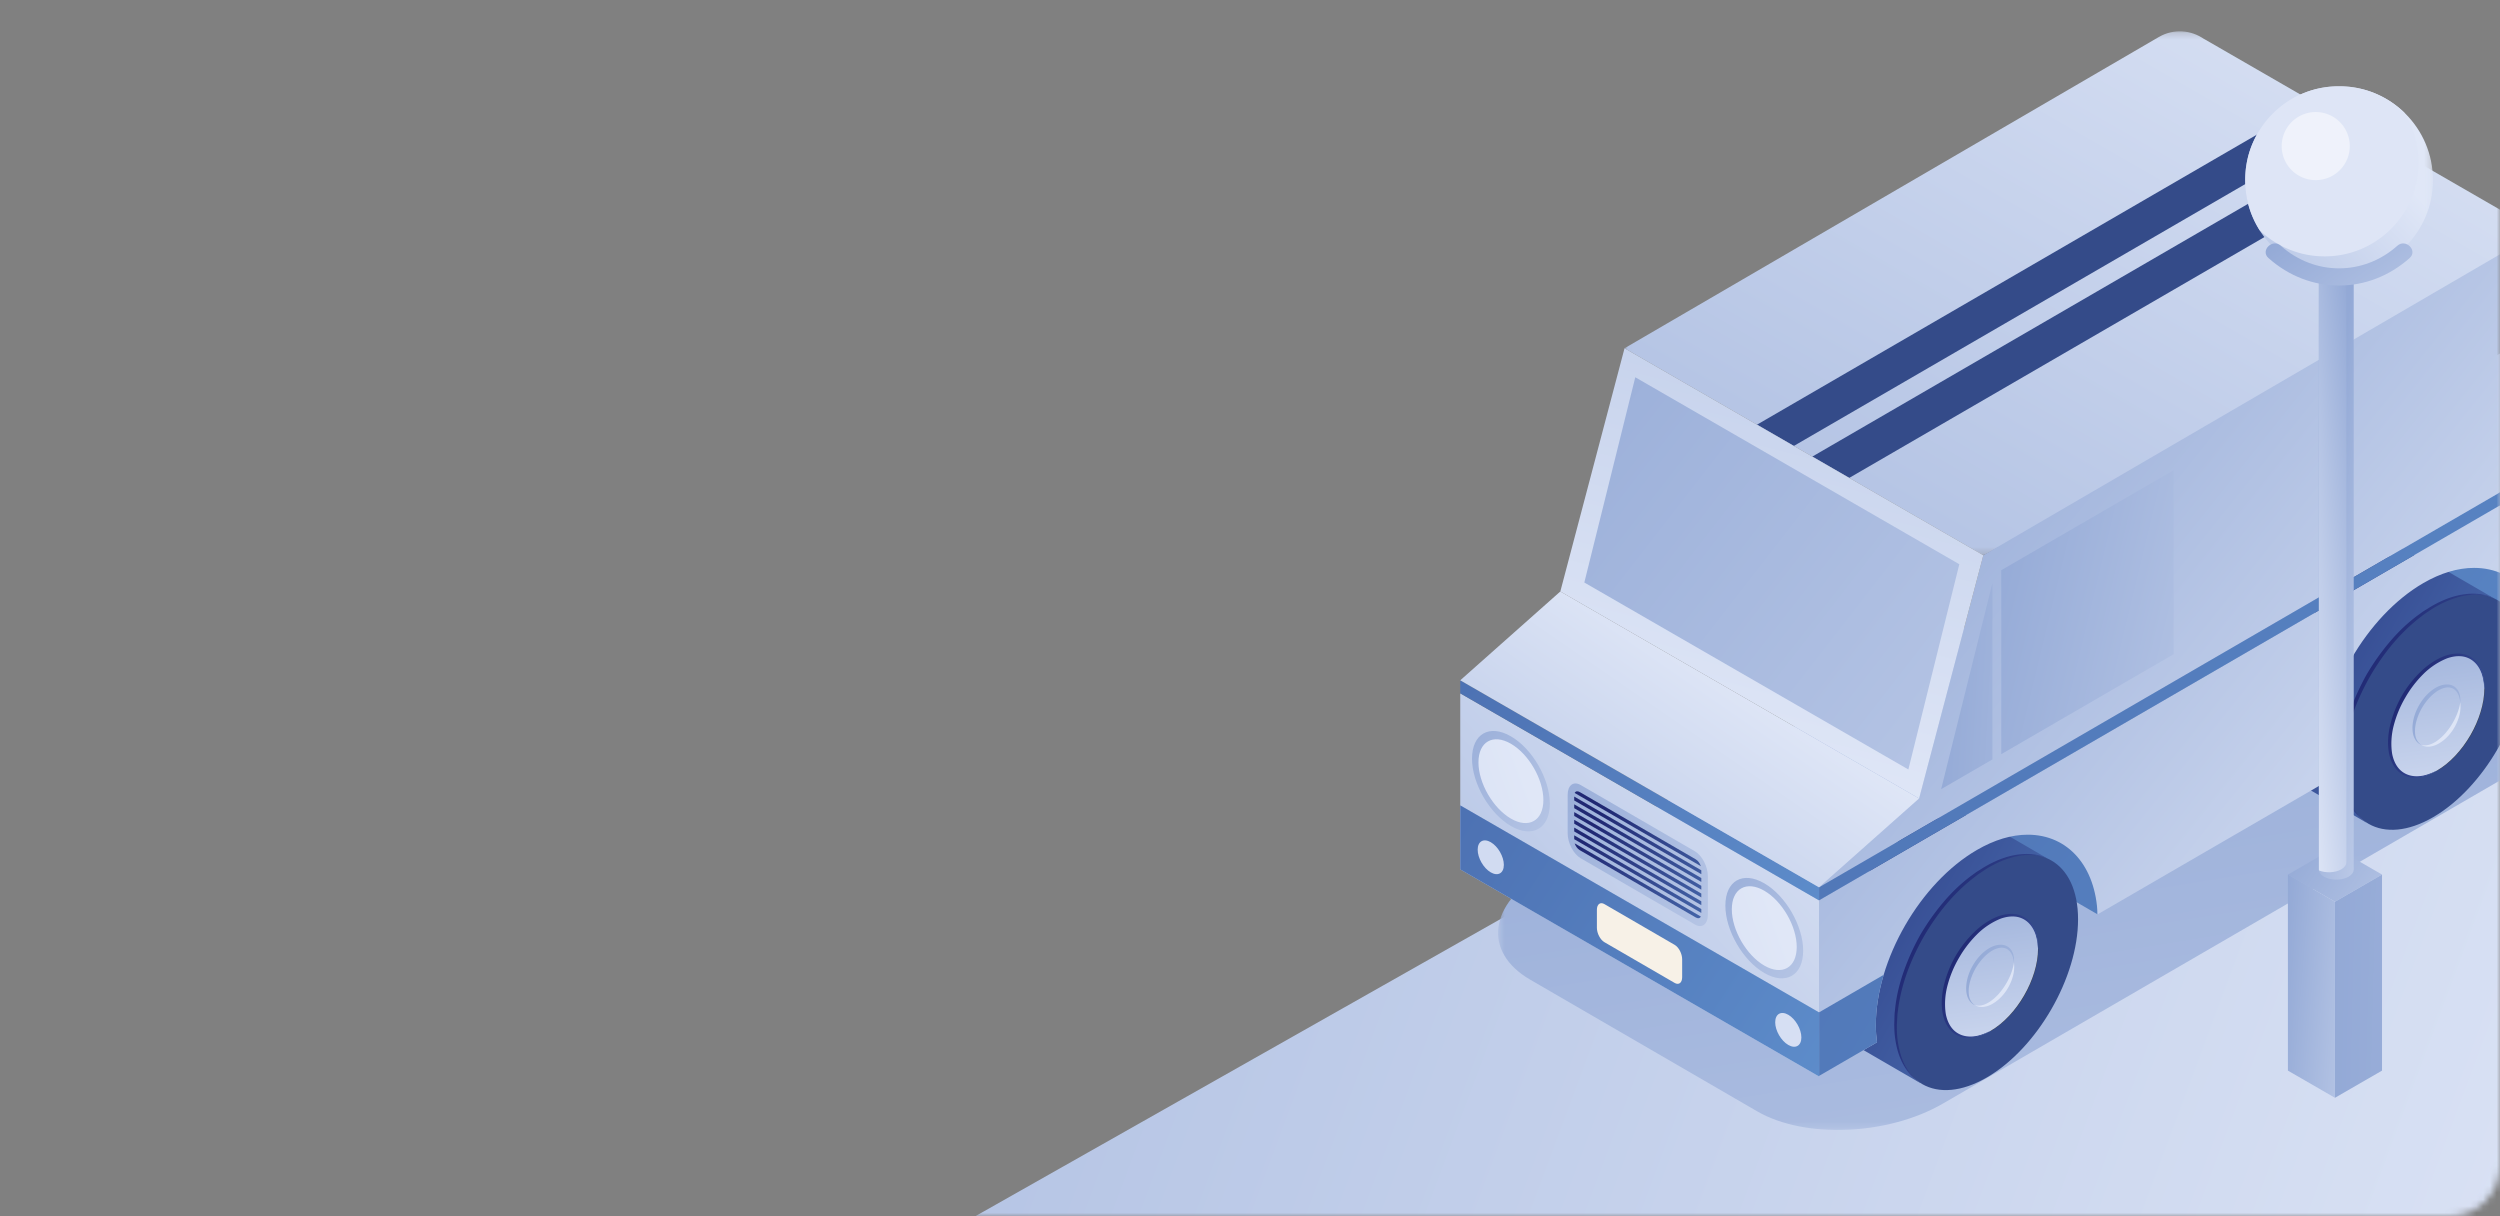 <?xml version="1.0" encoding="UTF-8" standalone="no"?>
<svg
   xmlns:dc="http://purl.org/dc/elements/1.1/"
   xmlns:cc="http://creativecommons.org/ns#"
   xmlns:rdf="http://www.w3.org/1999/02/22-rdf-syntax-ns#"
   xmlns:svg="http://www.w3.org/2000/svg"
   xmlns="http://www.w3.org/2000/svg"
   xmlns:xlink="http://www.w3.org/1999/xlink"
   xmlns:sodipodi="http://sodipodi.sourceforge.net/DTD/sodipodi-0.dtd"
   xmlns:inkscape="http://www.inkscape.org/namespaces/inkscape"
   width="370"
   height="180"
   version="1.1"
   id="svg234"
   sodipodi:docname="postal-service-5.svg"
   inkscape:version="1.0.1 (3bc2e813f5, 2020-09-07)">
  <rect width="100%" height="100%" fill="#808080" stroke="none"/>
  <sodipodi:namedview
     pagecolor="#ffffff"
     bordercolor="#666666"
     borderopacity="1"
     objecttolerance="10"
     gridtolerance="10"
     guidetolerance="10"
     inkscape:pageopacity="0"
     inkscape:pageshadow="2"
     inkscape:window-width="1368"
     inkscape:window-height="850"
     id="namedview236"
     showgrid="false"
     inkscape:zoom="1.1590818"
     inkscape:cx="251.10739"
     inkscape:cy="99.151523"
     inkscape:window-x="-6"
     inkscape:window-y="-6"
     inkscape:window-maximized="1"
     inkscape:current-layer="svg234" />
  <defs
     id="defs106">
    <linearGradient
       id="b"
       x1="-49.409"
       y1="161.55"
       x2="309.014"
       y2="232.712"
       gradientTransform="scale(1.37,0.73)"
       gradientUnits="userSpaceOnUse">
      <stop
         stop-color="#93A9D6"
         offset="0%"
         id="stop2" />
      <stop
         stop-color="#E0E7F7"
         offset="100%"
         id="stop4" />
    </linearGradient>
    <linearGradient
       id="e"
       x1="44.095"
       y1="0.494"
       x2="154.32"
       y2="394.247"
       gradientTransform="scale(1.313,0.762)"
       gradientUnits="userSpaceOnUse">
      <stop
         stop-color="#93A9D6"
         offset="0%"
         id="stop7" />
      <stop
         stop-color="#E0E7F7"
         offset="100%"
         id="stop9" />
    </linearGradient>
    <linearGradient
       id="h"
       x1="-52.981%"
       y1="150.13%"
       x2="107.134%"
       y2="-5.401%">
      <stop
         stop-color="#93A9D6"
         offset="0%"
         id="stop12" />
      <stop
         stop-color="#E0E7F7"
         offset="100%"
         id="stop14" />
    </linearGradient>
    <linearGradient
       id="j"
       x1="209.318%"
       y1="142.723%"
       x2="-348.412%"
       y2="-131.291%">
      <stop
         stop-color="#6BA3DE"
         offset="0%"
         id="stop17" />
      <stop
         stop-color="#202873"
         offset="100%"
         id="stop19" />
    </linearGradient>
    <linearGradient
       id="k"
       x1="209.318%"
       y1="142.723%"
       x2="-38.323%"
       y2="-24.562%">
      <stop
         stop-color="#6BA3DE"
         offset="0%"
         id="stop22" />
      <stop
         stop-color="#202873"
         offset="100%"
         id="stop24" />
    </linearGradient>
    <linearGradient
       id="l"
       x1="61.745%"
       y1="-51.243%"
       x2="82.561%"
       y2="161.993%">
      <stop
         stop-color="#93A9D6"
         offset="0%"
         id="stop27" />
      <stop
         stop-color="#E0E7F7"
         offset="100%"
         id="stop29" />
    </linearGradient>
    <linearGradient
       id="m"
       x1="209.318%"
       y1="142.723%"
       x2="21.515%"
       y2="17.853%">
      <stop
         stop-color="#6BA3DE"
         offset="0%"
         id="stop32" />
      <stop
         stop-color="#202873"
         offset="100%"
         id="stop34" />
    </linearGradient>
    <linearGradient
       id="n"
       x1="-600.437%"
       y1="-742.672%"
       x2="83.442%"
       y2="100%">
      <stop
         stop-color="#93A9D6"
         offset="0%"
         id="stop37" />
      <stop
         stop-color="#E0E7F7"
         offset="100%"
         id="stop39" />
    </linearGradient>
    <linearGradient
       id="o"
       x1="0%"
       y1="26.572%"
       x2="514.68%"
       y2="305.839%">
      <stop
         stop-color="#93A9D6"
         offset="0%"
         id="stop42" />
      <stop
         stop-color="#E0E7F7"
         offset="100%"
         id="stop44" />
    </linearGradient>
    <linearGradient
       id="p"
       x1="55.668"
       y1="61.183"
       x2="154.336"
       y2="148.009"
       gradientTransform="scale(0.954,1.048)"
       gradientUnits="userSpaceOnUse">
      <stop
         stop-color="#93A9D6"
         offset="0%"
         id="stop47" />
      <stop
         stop-color="#E0E7F7"
         offset="100%"
         id="stop49" />
    </linearGradient>
    <linearGradient
       id="q"
       x1="141.475"
       y1="44.288"
       x2="255.387"
       y2="69.27"
       gradientTransform="scale(0.499,2.005)"
       gradientUnits="userSpaceOnUse">
      <stop
         stop-color="#93A9D6"
         offset="0%"
         id="stop52" />
      <stop
         stop-color="#E0E7F7"
         offset="100%"
         id="stop54" />
    </linearGradient>
    <linearGradient
       id="r"
       x1="-8.032%"
       y1="21.589%"
       x2="294.833%"
       y2="142.072%">
      <stop
         stop-color="#93A9D6"
         offset="0%"
         id="stop57" />
      <stop
         stop-color="#E0E7F7"
         offset="100%"
         id="stop59" />
    </linearGradient>
    <linearGradient
       id="s"
       x1="-409.771"
       y1="-250.434"
       x2="111.579"
       y2="239.249"
       gradientTransform="scale(1.252,0.798)"
       gradientUnits="userSpaceOnUse">
      <stop
         stop-color="#93A9D6"
         offset="0%"
         id="stop62" />
      <stop
         stop-color="#E0E7F7"
         offset="100%"
         id="stop64" />
    </linearGradient>
    <linearGradient
       id="t"
       x1="-32.605%"
       y1="-27.566%"
       x2="286.317%"
       y2="231.548%">
      <stop
         stop-color="#93A9D6"
         offset="0%"
         id="stop67" />
      <stop
         stop-color="#E0E7F7"
         offset="100%"
         id="stop69" />
    </linearGradient>
    <linearGradient
       id="u"
       x1="-1261.098%"
       y1="665.98%"
       x2="70.152%"
       y2="34.894%">
      <stop
         stop-color="#93A9D6"
         offset="0%"
         id="stop72" />
      <stop
         stop-color="#E0E7F7"
         offset="100%"
         id="stop74" />
    </linearGradient>
    <linearGradient
       id="v"
       x1="-52.981%"
       y1="150.13%"
       x2="70.152%"
       y2="34.894%">
      <stop
         stop-color="#93A9D6"
         offset="0%"
         id="stop77" />
      <stop
         stop-color="#E0E7F7"
         offset="100%"
         id="stop79" />
    </linearGradient>
    <linearGradient
       id="w"
       x1="97.186"
       y1="-60.565"
       x2="55.66"
       y2="110.604"
       gradientTransform="scale(0.969,1.032)"
       gradientUnits="userSpaceOnUse">
      <stop
         stop-color="#93A9D6"
         offset="0%"
         id="stop82" />
      <stop
         stop-color="#E0E7F7"
         offset="100%"
         id="stop84" />
    </linearGradient>
    <linearGradient
       id="x"
       x1="27.739"
       y1="57.075"
       x2="332.633"
       y2="92.991"
       gradientTransform="scale(0.459,2.178)"
       gradientUnits="userSpaceOnUse">
      <stop
         stop-color="#93A9D6"
         offset="0%"
         id="stop87" />
      <stop
         stop-color="#E0E7F7"
         offset="100%"
         id="stop89" />
    </linearGradient>
    <linearGradient
       id="y"
       x1="67.233"
       y1="6.505"
       x2="83.305"
       y2="41.179"
       gradientTransform="scale(0.239,4.183)"
       gradientUnits="userSpaceOnUse">
      <stop
         stop-color="#93A9D6"
         offset="0%"
         id="stop92" />
      <stop
         stop-color="#E0E7F7"
         offset="100%"
         id="stop94" />
    </linearGradient>
    <linearGradient
       id="z"
       x1="60.605"
       y1="1.839"
       x2="51.077"
       y2="26.399"
       gradientTransform="scale(0.214,4.68)"
       gradientUnits="userSpaceOnUse">
      <stop
         stop-color="#93A9D6"
         offset="0%"
         id="stop97" />
      <stop
         stop-color="#E0E7F7"
         offset="100%"
         id="stop99" />
    </linearGradient>
    <path
       id="d"
       d="M.516.376h162.699v94.373H.516z" />
    <path
       id="g"
       d="M.03.23h138.895v77.546H.03z" />
    <path
       id="A"
       d="M0 .063h27.799v27.795H0z" />
    <rect
       id="a"
       x="0"
       y="0"
       width="370"
       height="180"
       rx="7.5" />
    <linearGradient
       inkscape:collect="always"
       xlink:href="#h"
       id="linearGradient1063"
       x1="-54.962"
       y1="156.116"
       x2="111.208"
       y2="-5.297"
       gradientTransform="scale(1.338,0.747)"
       gradientUnits="userSpaceOnUse" />
    <linearGradient
       inkscape:collect="always"
       xlink:href="#j"
       id="linearGradient1065"
       x1="197.336"
       y1="196.077"
       x2="-169.831"
       y2="15.687"
       gradientTransform="scale(1.28,0.782)"
       gradientUnits="userSpaceOnUse" />
    <linearGradient
       inkscape:collect="always"
       xlink:href="#k"
       id="linearGradient1067"
       x1="135.147"
       y1="157.276"
       x2="45.897"
       y2="96.986"
       gradientTransform="scale(0.908,1.101)"
       gradientUnits="userSpaceOnUse" />
    <linearGradient
       inkscape:collect="always"
       xlink:href="#l"
       id="linearGradient1069"
       x1="91.06"
       y1="107.471"
       x2="94.374"
       y2="141.421"
       gradientTransform="scale(0.88,1.136)"
       gradientUnits="userSpaceOnUse" />
    <linearGradient
       inkscape:collect="always"
       xlink:href="#m"
       id="linearGradient1071"
       x1="114.775"
       y1="138.643"
       x2="84.385"
       y2="118.437"
       gradientTransform="scale(0.881,1.135)"
       gradientUnits="userSpaceOnUse" />
    <linearGradient
       inkscape:collect="always"
       xlink:href="#n"
       id="linearGradient1073"
       x1="44.009"
       y1="84.423"
       x2="86.148"
       y2="136.346"
       gradientTransform="scale(0.941,1.063)"
       gradientUnits="userSpaceOnUse" />
    <linearGradient
       inkscape:collect="always"
       xlink:href="#o"
       id="linearGradient1075"
       x1="84.087"
       y1="122.993"
       x2="125.06"
       y2="145.225"
       gradientTransform="scale(0.89,1.123)"
       gradientUnits="userSpaceOnUse" />
    <linearGradient
       inkscape:collect="always"
       xlink:href="#m"
       id="linearGradient1077"
       x1="136.451"
       y1="139.855"
       x2="84.339"
       y2="105.205"
       gradientTransform="scale(0.82,1.22)"
       gradientUnits="userSpaceOnUse" />
    <linearGradient
       inkscape:collect="always"
       xlink:href="#k"
       id="linearGradient1079"
       x1="207.87"
       y1="122.284"
       x2="118.62"
       y2="61.994"
       gradientTransform="scale(0.908,1.101)"
       gradientUnits="userSpaceOnUse" />
    <linearGradient
       inkscape:collect="always"
       xlink:href="#l"
       id="linearGradient1081"
       x1="166.108"
       y1="73.561"
       x2="169.422"
       y2="107.512"
       gradientTransform="scale(0.88,1.136)"
       gradientUnits="userSpaceOnUse" />
    <linearGradient
       inkscape:collect="always"
       xlink:href="#m"
       id="linearGradient1083"
       x1="189.769"
       y1="104.714"
       x2="159.378"
       y2="84.507"
       gradientTransform="scale(0.881,1.135)"
       gradientUnits="userSpaceOnUse" />
    <linearGradient
       inkscape:collect="always"
       xlink:href="#n"
       id="linearGradient1085"
       x1="114.268"
       y1="48.183"
       x2="156.401"
       y2="100.099"
       gradientTransform="scale(0.94,1.063)"
       gradientUnits="userSpaceOnUse" />
    <linearGradient
       inkscape:collect="always"
       xlink:href="#o"
       id="linearGradient1087"
       x1="158.263"
       y1="88.695"
       x2="199.236"
       y2="110.927"
       gradientTransform="scale(0.89,1.123)"
       gradientUnits="userSpaceOnUse" />
    <linearGradient
       inkscape:collect="always"
       xlink:href="#m"
       id="linearGradient1089"
       x1="217.043"
       y1="108.283"
       x2="164.931"
       y2="73.634"
       gradientTransform="scale(0.82,1.22)"
       gradientUnits="userSpaceOnUse" />
    <linearGradient
       inkscape:collect="always"
       xlink:href="#j"
       id="linearGradient1091"
       x1="263.072"
       y1="214.41"
       x2="-309.179"
       y2="-66.738"
       gradientTransform="scale(1.099,0.91)"
       gradientUnits="userSpaceOnUse" />
    <linearGradient
       inkscape:collect="always"
       xlink:href="#r"
       id="linearGradient1093"
       x1="100.147"
       y1="58.117"
       x2="199.301"
       y2="97.562"
       gradientTransform="scale(0.779,1.284)"
       gradientUnits="userSpaceOnUse" />
    <linearGradient
       inkscape:collect="always"
       xlink:href="#h"
       id="linearGradient1095"
       x1="-29.07"
       y1="177.748"
       x2="58.782"
       y2="92.411"
       gradientTransform="scale(0.968,1.033)"
       gradientUnits="userSpaceOnUse" />
    <linearGradient
       inkscape:collect="always"
       xlink:href="#j"
       id="linearGradient1097"
       x1="96.613"
       y1="198.32"
       x2="-160.813"
       y2="71.847"
       gradientTransform="scale(1.15,0.869)"
       gradientUnits="userSpaceOnUse" />
    <linearGradient
       inkscape:collect="always"
       xlink:href="#t"
       id="linearGradient1099"
       x1="40.312"
       y1="107.177"
       x2="82.032"
       y2="141.073"
       gradientTransform="scale(0.88,1.136)"
       gradientUnits="userSpaceOnUse" />
    <linearGradient
       inkscape:collect="always"
       xlink:href="#u"
       id="linearGradient1101"
       x1="-92.017"
       y1="184.572"
       x2="53.32"
       y2="115.674"
       gradientTransform="scale(0.88,1.136)"
       gradientUnits="userSpaceOnUse" />
    <linearGradient
       inkscape:collect="always"
       xlink:href="#t"
       id="linearGradient1103"
       x1="-2.289"
       y1="88.038"
       x2="39.433"
       y2="121.936"
       gradientTransform="scale(0.88,1.136)"
       gradientUnits="userSpaceOnUse" />
    <linearGradient
       inkscape:collect="always"
       xlink:href="#u"
       id="linearGradient1105"
       x1="-134.618"
       y1="165.429"
       x2="10.718"
       y2="96.531"
       gradientTransform="scale(0.88,1.136)"
       gradientUnits="userSpaceOnUse" />
    <linearGradient
       inkscape:collect="always"
       xlink:href="#t"
       id="linearGradient1107"
       x1="9.209"
       y1="105.153"
       x2="75.955"
       y2="159.382"
       gradientTransform="scale(0.991,1.009)"
       gradientUnits="userSpaceOnUse" />
    <linearGradient
       inkscape:collect="always"
       xlink:href="#m"
       id="linearGradient1109"
       x1="56.202"
       y1="139.948"
       x2="20.897"
       y2="116.474"
       gradientTransform="scale(1.001,0.999)"
       gradientUnits="userSpaceOnUse" />
    <linearGradient
       inkscape:collect="always"
       xlink:href="#j"
       id="linearGradient1111"
       x1="87.051"
       y1="182.717"
       x2="-144.898"
       y2="68.76"
       gradientTransform="scale(1.277,0.783)"
       gradientUnits="userSpaceOnUse" />
    <linearGradient
       inkscape:collect="always"
       xlink:href="#v"
       id="linearGradient1113"
       x1="-28.89"
       y1="185.814"
       x2="38.253"
       y2="122.977"
       gradientTransform="scale(1.245,0.803)"
       gradientUnits="userSpaceOnUse" />
    <linearGradient
       inkscape:collect="always"
       xlink:href="#t"
       id="linearGradient1115"
       x1="0.272"
       y1="34.972"
       x2="181.289"
       y2="182.043"
       gradientTransform="scale(0.978,1.023)"
       gradientUnits="userSpaceOnUse" />
    <linearGradient
       inkscape:collect="always"
       xlink:href="#r"
       id="linearGradient1117"
       x1="3.959"
       y1="151.234"
       x2="36.008"
       y2="163.984"
       gradientTransform="scale(1.316,0.76)"
       gradientUnits="userSpaceOnUse" />
    <linearGradient
       inkscape:collect="always"
       xlink:href="#r"
       id="linearGradient1119"
       x1="12.569"
       y1="57.079"
       x2="58.507"
       y2="75.354"
       gradientTransform="scale(0.459,2.178)"
       gradientUnits="userSpaceOnUse" />
    <linearGradient
       inkscape:collect="always"
       xlink:href="#v"
       id="linearGradient1121"
       x1="-14.727"
       y1="41.795"
       x2="19.5"
       y2="9.762"
       gradientTransform="scale(1,1)"
       gradientUnits="userSpaceOnUse" />
    <linearGradient
       inkscape:collect="always"
       xlink:href="#r"
       id="linearGradient1123"
       x1="0.691"
       y1="46.06"
       x2="35.94"
       y2="60.082"
       gradientTransform="scale(1.867,0.536)"
       gradientUnits="userSpaceOnUse" />
    <mask
       id="c"
       fill="#ffffff">
      <use
         xlink:href="#a"
         id="use110"
         x="0"
         y="0"
         width="100%"
         height="100%" />
    </mask>
  </defs>
  <path
     d="M 0,0 H 370 V 180 H 0 Z"
     id="path108"
     style="fill:none;fill-rule:evenodd" />
  <path
     fill="url(#b)"
     mask="url(#c)"
     d="M 109,200 390,41 v 159 z"
     id="path115"
     style="fill:url(#b);fill-rule:evenodd" />
  <g
     mask="url(#c)"
     id="g228"
     style="fill:none;fill-rule:evenodd">
    <g
       transform="translate(221.201,72.487)"
       id="g122">
      <mask
         id="f"
         fill="#ffffff">
        <use
           xlink:href="#d"
           id="use117"
           x="0"
           y="0"
           width="100%"
           height="100%" />
      </mask>
      <path
         d="M 66.345,90.846 156.486,38.56 c 8.134,-4.718 9.018,-11.856 1.973,-15.942 L 124.87,3.134 C 117.826,-0.952 105.52,-0.439 97.387,4.28 L 7.246,56.565 C -0.89,61.284 -1.772,68.42 5.273,72.507 l 33.589,19.484 c 7.044,4.086 19.35,3.573 27.483,-1.145"
         fill="url(#e)"
         mask="url(#f)"
         id="path120"
         style="fill:url(#e)" />
    </g>
    <g
       transform="translate(240.401,4.404)"
       id="g129">
      <mask
         id="i"
         fill="#ffffff">
        <use
           xlink:href="#g"
           id="use124"
           x="0"
           y="0"
           width="100%"
           height="100%" />
      </mask>
      <path
         d="M 0.03,47.137 79.085,1.085 c 2.27,-1.322 4.844,-1.024 6.727,0.295 l 0.014,-0.007 53.099,30.638 -85.796,45.765 z"
         fill="url(#h)"
         mask="url(#i)"
         id="path127"
         style="fill:url(#linearGradient1063)" />
    </g>
    <path
       fill="#344b89"
       d="m 268.221,67.576 5.465,3.154 82.337,-47.76 -5.466,-3.154 z m -8.188,-4.724 5.454,3.147 82.338,-47.76 -5.464,-3.152 z"
       id="path131" />
    <path
       d="m 142.777,82.077 c 2.595,-1.505 5.123,-2.268 7.518,-2.268 6.148,0 10.12,4.866 10.12,12.395 0,0.243 -0.023,0.491 -0.03,0.736 L 142.243,82.418 c 0.179,-0.112 0.354,-0.236 0.534,-0.34 m -66.062,38.318 c 2.594,-1.504 5.123,-2.267 7.518,-2.267 6.148,0 10.12,4.865 10.12,12.395 0,0.242 -0.023,0.49 -0.03,0.735 L 76.18,120.737 c 0.179,-0.111 0.354,-0.236 0.534,-0.34"
       fill="url(#j)"
       transform="translate(216.119,4.067)"
       id="path133"
       style="fill:url(#linearGradient1065)" />
    <path
       d="m 67.743,118.381 c 3.812,-2.21 7.253,-2.383 9.709,-0.88 l 9.519,5.522 c -2.394,-1.102 -5.566,-0.78 -9.045,1.238 -7.46,4.327 -13.507,14.807 -13.507,23.407 0,4.103 1.38,7.034 3.63,8.51 l -0.013,0.02 -9.552,-5.543 a 6.455,6.455 0 0 1 -0.659,-0.382 c -2.226,-1.484 -3.59,-4.406 -3.59,-8.486 0,-8.6 6.048,-19.08 13.508,-23.406"
       fill="url(#k)"
       transform="translate(216.119,4.067)"
       id="path135"
       style="fill:url(#linearGradient1067)" />
    <path
       d="m 307.552,136.064 c 0,-8.599 -6.047,-12.063 -13.507,-7.736 -7.46,4.327 -13.507,14.806 -13.507,23.406 0,8.6 6.047,12.064 13.507,7.737 7.46,-4.327 13.507,-14.807 13.507,-23.407"
       fill="#344b89"
       id="path137" />
    <path
       d="m 294.608,152.532 c 0.227,-0.21 0.458,-0.403 0.686,-0.598 0.216,-0.213 0.436,-0.414 0.641,-0.632 0.423,-0.42 0.821,-0.86 1.19,-1.322 0.733,-0.927 1.416,-1.89 1.997,-2.915 0.599,-1.015 1.093,-2.087 1.53,-3.187 0.217,-0.552 0.397,-1.117 0.55,-1.694 0.087,-0.286 0.149,-0.58 0.226,-0.872 0.054,-0.296 0.105,-0.594 0.173,-0.897 h 0.057 c -0.001,1.22 -0.222,2.434 -0.579,3.597 a 16.649,16.649 0 0 1 -1.458,3.344 16.578,16.578 0 0 1 -2.167,2.931 c -0.829,0.89 -1.766,1.685 -2.817,2.296 l -0.03,-0.05 z"
       fill="#353836"
       id="path139" />
    <path
       d="m 85.51,136.348 c 0,-4.46 -3.136,-6.258 -7.006,-4.013 -3.87,2.244 -7.007,7.68 -7.007,12.142 0,4.46 3.137,6.258 7.007,4.013 3.87,-2.244 7.007,-7.68 7.007,-12.142"
       fill="url(#l)"
       transform="translate(216.119,4.067)"
       id="path141"
       style="fill:url(#linearGradient1069)" />
    <path
       d="m 78.503,148.49 c -0.63,0.38 -1.295,0.72 -2.019,0.908 -0.722,0.18 -1.495,0.231 -2.237,0.037 a 3.541,3.541 0 0 1 -1.882,-1.266 c -0.474,-0.611 -0.768,-1.34 -0.938,-2.084 -0.302,-1.5 -0.171,-3.045 0.195,-4.5 a 16.76,16.76 0 0 1 1.684,-4.166 16.788,16.788 0 0 1 2.764,-3.535 c 1.075,-1.042 2.342,-1.925 3.783,-2.418 0.725,-0.223 1.497,-0.342 2.262,-0.245 a 3.548,3.548 0 0 1 2.05,0.965 c 0.55,0.54 0.902,1.235 1.112,1.952 0.202,0.724 0.246,1.472 0.233,2.21 -0.05,-0.737 -0.146,-1.471 -0.379,-2.164 -0.245,-0.685 -0.623,-1.324 -1.157,-1.789 a 3.25,3.25 0 0 0 -1.9,-0.81 c -0.699,-0.063 -1.408,0.07 -2.078,0.303 a 10.543,10.543 0 0 0 -3.561,2.376 16.323,16.323 0 0 0 -2.63,3.446 16.202,16.202 0 0 0 -1.674,4.005 c -0.38,1.398 -0.487,2.869 -0.271,4.282 0.136,0.7 0.382,1.38 0.795,1.951 a 3.248,3.248 0 0 0 1.67,1.215 c 0.673,0.22 1.414,0.22 2.125,0.085 0.713,-0.146 1.393,-0.432 2.053,-0.758"
       fill="url(#m)"
       transform="translate(216.119,4.067)"
       id="path143"
       style="fill:url(#linearGradient1071)" />
    <path
       d="m 76.19,144.693 c 0.788,0.226 1.538,-0.097 2.17,-0.494 a 7.187,7.187 0 0 0 1.66,-1.567 c 0.482,-0.6 0.887,-1.265 1.217,-1.969 a 8.407,8.407 0 0 0 0.709,-2.247 c 0.104,0.803 -0.008,1.646 -0.284,2.42 a 7.279,7.279 0 0 1 -1.182,2.165 c -0.514,0.646 -1.15,1.214 -1.896,1.598 a 3.38,3.38 0 0 1 -1.2,0.363 c -0.419,0.026 -0.857,-0.039 -1.195,-0.27"
       fill="url(#n)"
       transform="translate(216.119,4.067)"
       id="path145"
       style="fill:url(#linearGradient1073)" />
    <path
       d="m 81.946,138.416 c -0.075,-0.615 -0.22,-1.249 -0.619,-1.681 -0.37,-0.456 -0.957,-0.61 -1.51,-0.52 -0.556,0.1 -1.094,0.364 -1.562,0.725 -0.474,0.353 -0.9,0.78 -1.268,1.254 a 8.402,8.402 0 0 0 -1.59,3.214 c -0.131,0.584 -0.202,1.193 -0.113,1.785 0.075,0.59 0.362,1.172 0.906,1.5 -0.61,-0.203 -1.015,-0.819 -1.188,-1.439 -0.168,-0.634 -0.156,-1.297 -0.055,-1.935 0.21,-1.281 0.787,-2.475 1.58,-3.492 a 6.914,6.914 0 0 1 1.406,-1.341 c 0.535,-0.369 1.152,-0.666 1.833,-0.727 0.338,-0.023 0.69,0.011 1.012,0.149 0.32,0.137 0.589,0.375 0.776,0.652 0.375,0.565 0.445,1.238 0.392,1.856"
       fill="url(#o)"
       transform="translate(216.119,4.067)"
       id="path147"
       style="fill:url(#linearGradient1075)" />
    <path
       d="m 86.97,123.023 c -1.825,-0.772 -3.88,-0.653 -5.716,-0.065 -0.928,0.283 -1.82,0.68 -2.67,1.148 -0.427,0.23 -0.836,0.494 -1.24,0.766 l -0.609,0.4 c -0.199,0.139 -0.386,0.296 -0.579,0.443 -3.107,2.353 -5.594,5.461 -7.55,8.827 -1.923,3.384 -3.372,7.1 -3.83,10.981 -0.083,0.482 -0.097,0.97 -0.124,1.456 l -0.04,0.73 0.007,0.731 c 0.03,0.975 0.149,1.946 0.382,2.891 0.435,1.885 1.424,3.707 3.047,4.847 -1.701,-1.03 -2.786,-2.872 -3.321,-4.774 a 13.99,13.99 0 0 1 -0.472,-2.947 l -0.026,-0.747 0.018,-0.745 c 0.016,-0.498 0.017,-0.997 0.088,-1.49 0.176,-1.985 0.654,-3.933 1.313,-5.805 a 33.867,33.867 0 0 1 2.459,-5.418 34.563,34.563 0 0 1 3.443,-4.845 c 1.283,-1.512 2.73,-2.893 4.343,-4.049 0.201,-0.145 0.396,-0.299 0.603,-0.435 l 0.633,-0.392 a 15.04,15.04 0 0 1 1.286,-0.748 c 0.88,-0.453 1.802,-0.838 2.76,-1.097 1.9,-0.511 4.02,-0.56 5.796,0.337"
       fill="url(#m)"
       transform="translate(216.119,4.067)"
       id="path149"
       style="fill:url(#linearGradient1077)" />
    <path
       d="m 133.797,79.858 c 3.813,-2.211 7.253,-2.383 9.71,-0.88 l 9.519,5.522 c -2.395,-1.102 -5.566,-0.78 -9.045,1.238 -7.46,4.327 -13.507,14.807 -13.507,23.407 0,4.103 1.38,7.034 3.629,8.51 l -0.012,0.02 -9.553,-5.543 a 6.356,6.356 0 0 1 -0.658,-0.382 c -2.227,-1.484 -3.59,-4.406 -3.59,-8.486 0,-8.6 6.048,-19.08 13.507,-23.406"
       fill="url(#k)"
       transform="translate(216.119,4.067)"
       id="path151"
       style="fill:url(#linearGradient1079)" />
    <path
       d="m 373.607,97.542 c 0,-8.6 -6.048,-12.064 -13.507,-7.737 -7.46,4.327 -13.507,14.806 -13.507,23.406 0,8.6 6.047,12.064 13.507,7.737 7.46,-4.327 13.507,-14.806 13.507,-23.406"
       fill="#344b89"
       id="path153" />
    <path
       d="m 360.662,114.01 c 0.227,-0.211 0.46,-0.404 0.687,-0.6 0.215,-0.212 0.436,-0.413 0.64,-0.63 0.423,-0.42 0.821,-0.86 1.19,-1.323 0.734,-0.927 1.416,-1.89 1.998,-2.915 0.598,-1.015 1.092,-2.088 1.53,-3.187 0.217,-0.552 0.397,-1.117 0.55,-1.694 0.087,-0.287 0.149,-0.579 0.225,-0.873 0.055,-0.295 0.105,-0.594 0.173,-0.896 h 0.057 c 0,1.22 -0.222,2.433 -0.578,3.597 a 16.662,16.662 0 0 1 -1.459,3.344 16.583,16.583 0 0 1 -2.166,2.931 c -0.83,0.89 -1.766,1.685 -2.818,2.295 l -0.029,-0.05 z"
       fill="#353836"
       id="path155" />
    <path
       d="m 151.565,97.825 c 0,-4.461 -3.137,-6.258 -7.007,-4.013 -3.87,2.244 -7.007,7.68 -7.007,12.142 0,4.461 3.137,6.258 7.007,4.014 3.87,-2.245 7.007,-7.681 7.007,-12.143"
       fill="url(#l)"
       transform="translate(216.119,4.067)"
       id="path157"
       style="fill:url(#linearGradient1081)" />
    <path
       d="m 144.558,109.968 c -0.63,0.378 -1.295,0.719 -2.02,0.906 -0.721,0.181 -1.495,0.232 -2.237,0.038 a 3.54,3.54 0 0 1 -1.88,-1.267 c -0.476,-0.61 -0.769,-1.34 -0.94,-2.083 -0.302,-1.5 -0.17,-3.045 0.196,-4.5 a 16.76,16.76 0 0 1 1.683,-4.166 16.773,16.773 0 0 1 2.765,-3.535 c 1.074,-1.042 2.342,-1.925 3.782,-2.418 0.726,-0.224 1.497,-0.342 2.262,-0.246 a 3.552,3.552 0 0 1 2.05,0.966 c 0.55,0.54 0.903,1.235 1.112,1.952 0.203,0.724 0.247,1.472 0.234,2.21 -0.05,-0.738 -0.147,-1.471 -0.38,-2.164 -0.244,-0.685 -0.622,-1.324 -1.157,-1.79 a 3.252,3.252 0 0 0 -1.9,-0.81 c -0.699,-0.062 -1.408,0.071 -2.077,0.304 a 10.536,10.536 0 0 0 -3.562,2.376 16.326,16.326 0 0 0 -2.63,3.446 16.176,16.176 0 0 0 -1.674,4.004 c -0.38,1.399 -0.486,2.87 -0.27,4.283 0.135,0.7 0.382,1.38 0.794,1.95 a 3.243,3.243 0 0 0 1.671,1.217 c 0.673,0.22 1.413,0.22 2.124,0.084 0.714,-0.146 1.393,-0.432 2.054,-0.757"
       fill="url(#m)"
       transform="translate(216.119,4.067)"
       id="path159"
       style="fill:url(#linearGradient1083)" />
    <path
       d="m 142.243,106.17 c 0.79,0.225 1.54,-0.096 2.17,-0.494 a 7.172,7.172 0 0 0 1.66,-1.567 c 0.483,-0.6 0.888,-1.265 1.218,-1.969 0.33,-0.704 0.583,-1.448 0.71,-2.247 a 5.263,5.263 0 0 1 -0.285,2.42 7.244,7.244 0 0 1 -1.182,2.164 c -0.514,0.648 -1.15,1.215 -1.896,1.598 -0.372,0.19 -0.78,0.324 -1.2,0.364 -0.418,0.026 -0.857,-0.038 -1.195,-0.27"
       fill="url(#n)"
       transform="translate(216.119,4.067)"
       id="path161"
       style="fill:url(#linearGradient1085)" />
    <path
       d="m 148,99.893 c -0.075,-0.615 -0.219,-1.249 -0.619,-1.68 -0.37,-0.457 -0.957,-0.612 -1.51,-0.52 -0.555,0.099 -1.093,0.363 -1.562,0.724 a 6.7,6.7 0 0 0 -1.267,1.254 8.394,8.394 0 0 0 -1.59,3.214 c -0.132,0.584 -0.203,1.193 -0.114,1.785 0.076,0.589 0.362,1.172 0.906,1.5 -0.61,-0.204 -1.014,-0.82 -1.187,-1.439 -0.169,-0.633 -0.157,-1.297 -0.056,-1.935 0.21,-1.282 0.788,-2.475 1.58,-3.493 a 6.927,6.927 0 0 1 1.406,-1.34 c 0.535,-0.369 1.152,-0.666 1.834,-0.727 0.338,-0.022 0.69,0.011 1.012,0.149 0.32,0.137 0.589,0.375 0.776,0.652 0.374,0.565 0.445,1.238 0.391,1.856"
       fill="url(#o)"
       transform="translate(216.119,4.067)"
       id="path163"
       style="fill:url(#linearGradient1087)" />
    <path
       d="m 153.025,84.5 c -1.825,-0.772 -3.88,-0.653 -5.716,-0.066 -0.928,0.284 -1.82,0.68 -2.67,1.149 -0.428,0.23 -0.837,0.494 -1.24,0.766 l -0.61,0.4 c -0.199,0.139 -0.385,0.296 -0.578,0.443 -3.107,2.353 -5.595,5.46 -7.55,8.827 -1.924,3.384 -3.373,7.1 -3.83,10.981 -0.083,0.482 -0.097,0.97 -0.125,1.456 l -0.039,0.73 0.007,0.731 c 0.03,0.975 0.148,1.946 0.381,2.891 0.436,1.885 1.424,3.707 3.048,4.846 -1.702,-1.03 -2.786,-2.87 -3.322,-4.773 a 13.96,13.96 0 0 1 -0.471,-2.947 l -0.027,-0.746 0.019,-0.746 c 0.015,-0.498 0.017,-0.998 0.087,-1.49 0.177,-1.985 0.654,-3.933 1.313,-5.805 a 33.913,33.913 0 0 1 2.46,-5.418 34.497,34.497 0 0 1 3.443,-4.845 c 1.282,-1.512 2.73,-2.893 4.343,-4.049 0.201,-0.145 0.395,-0.299 0.603,-0.435 l 0.633,-0.392 c 0.418,-0.267 0.842,-0.523 1.285,-0.747 0.881,-0.454 1.802,-0.839 2.761,-1.098 1.9,-0.511 4.019,-0.56 5.795,0.337"
       fill="url(#m)"
       transform="translate(216.119,4.067)"
       id="path165"
       style="fill:url(#linearGradient1089)" />
    <path
       d="m 53.1,127.256 14.809,-13.147 9.503,-35.996 79.055,-46.052 c 4.175,-2.433 9.405,0.593 9.407,5.441 l 0.013,24.331 h 0.001 -0.001 L 53.099,127.256 Z M 165.888,63.76 v 25.988 l -5.503,3.192 c 0.002,-0.143 0.017,-0.29 0.017,-0.432 0,-7.493 -4.162,-12.528 -10.359,-12.528 -2.409,0 -4.939,0.76 -7.52,2.256 -8.39,4.868 -14.963,16.263 -14.963,25.942 0,1.276 0.13,2.473 0.36,3.593 l -33.598,19.488 c -0.268,-7.079 -4.345,-11.79 -10.333,-11.79 -2.409,0 -4.939,0.76 -7.52,2.257 -8.39,4.867 -14.964,16.263 -14.964,25.942 0,0.878 0.062,1.72 0.174,2.526 l -8.58,4.977 v -25.987 z"
       fill="url(#p)"
       transform="translate(216.119,4.067)"
       id="path167"
       style="fill:url(#p)" />
    <path
       d="m 62.666,140.207 c -0.749,2.509 -1.161,5.038 -1.161,7.46 0,0.879 0.063,1.72 0.174,2.528 l -8.58,4.976 v -9.408 z M 53.1,127.256 v 1.927 L 165.888,63.761 v -1.928 z"
       fill="url(#j)"
       transform="translate(216.119,4.067)"
       id="path169"
       style="fill:url(#linearGradient1091)" />
    <path
       fill="url(#q)"
       d="m 78.763,108.325 -7.592,4.403 7.592,-30.52 z"
       transform="translate(216.119,4.067)"
       id="path171"
       style="fill:url(#q)" />
    <path
       fill="url(#r)"
       d="M 105.575,65.526 80.07,80.321 v 27.228 l 25.506,-14.794 z"
       transform="translate(216.119,4.067)"
       id="path173"
       style="fill:url(#linearGradient1093)" />
    <path
       fill="url(#h)"
       d="m 0,124.607 53.1,30.638 V 129.189 L 0,98.55 Z"
       transform="translate(216.119,4.067)"
       id="path175"
       style="fill:url(#linearGradient1095)" />
    <path
       fill="url(#j)"
       d="m 0,115.125 53.1,30.638 v 9.482 L 0,124.607 Z"
       transform="translate(216.119,4.067)"
       id="path177"
       style="fill:url(#linearGradient1097)" />
    <path
       d="m 46.61,147.228 c 0,1.234 0.867,2.737 1.938,3.357 1.07,0.621 1.936,0.125 1.936,-1.11 0,-1.233 -0.867,-2.735 -1.936,-3.356 -1.07,-0.62 -1.937,-0.124 -1.937,1.11 M 2.577,121.687 c 0,1.234 0.867,2.737 1.937,3.357 1.07,0.62 1.937,0.124 1.937,-1.11 0,-1.233 -0.867,-2.736 -1.937,-3.357 -1.07,-0.62 -1.937,-0.123 -1.937,1.11"
       fill="url(#s)"
       transform="translate(216.119,4.067)"
       id="path179"
       style="fill:url(#s)" />
    <path
       d="m 237.45,139.442 10.398,6.031 c 0.614,0.356 1.111,-0.022 1.111,-0.843 v -2.66 c 0,-0.822 -0.497,-1.777 -1.11,-2.133 l -10.398,-6.031 c -0.614,-0.356 -1.111,0.022 -1.111,0.843 v 2.66 c 0,0.822 0.497,1.777 1.11,2.133"
       fill="#f7f1e7"
       id="path181" />
    <path
       d="m 39.236,129.958 c 0,3.665 2.577,8.132 5.757,9.976 3.18,1.844 5.757,0.368 5.757,-3.297 0,-3.666 -2.577,-8.133 -5.757,-9.977 -3.18,-1.844 -5.757,-0.368 -5.757,3.298"
       fill="url(#t)"
       transform="translate(216.119,4.067)"
       id="path183"
       style="fill:url(#linearGradient1099)" />
    <path
       d="m 40.189,130.51 c 0,3.06 2.151,6.787 4.804,8.326 2.654,1.54 4.805,0.307 4.805,-2.752 0,-3.059 -2.151,-6.786 -4.805,-8.326 -2.653,-1.538 -4.804,-0.307 -4.804,2.753"
       fill="url(#u)"
       transform="translate(216.119,4.067)"
       id="path185"
       style="fill:url(#linearGradient1101)" />
    <path
       d="m 1.74,108.209 c 0,3.665 2.578,8.132 5.757,9.976 3.18,1.844 5.758,0.368 5.758,-3.298 0,-3.665 -2.578,-8.132 -5.758,-9.976 -3.179,-1.844 -5.756,-0.368 -5.756,3.298"
       fill="url(#t)"
       transform="translate(216.119,4.067)"
       id="path187"
       style="fill:url(#linearGradient1103)" />
    <path
       d="m 2.693,108.761 c 0,3.06 2.152,6.787 4.805,8.326 2.653,1.539 4.804,0.307 4.804,-2.752 0,-3.06 -2.151,-6.787 -4.804,-8.326 -2.653,-1.539 -4.805,-0.307 -4.805,2.752"
       fill="url(#u)"
       transform="translate(216.119,4.067)"
       id="path189"
       style="fill:url(#linearGradient1105)" />
    <path
       d="m 17.813,122.95 16.913,9.81 c 1.06,0.615 1.918,-0.037 1.918,-1.456 v -5.7 c 0,-1.418 -0.859,-3.066 -1.918,-3.68 l -16.913,-9.811 c -1.06,-0.614 -1.918,0.038 -1.918,1.456 v 5.7 c 0,1.419 0.858,3.066 1.918,3.68"
       fill="url(#t)"
       transform="translate(216.119,4.067)"
       id="path191"
       style="fill:url(#linearGradient1107)" />
    <path
       d="M 35.608,124.126 16.93,113.293 c 0.126,-0.264 0.416,-0.333 0.754,-0.136 l 17.169,9.958 c 0.338,0.196 0.628,0.601 0.754,1.01 z m 0.067,0.612 v 0.574 L 16.864,114.4 v -0.574 l 18.81,10.911 z m 0,1.147 v 0.574 L 16.864,115.548 v -0.574 l 18.81,10.911 z m 0,1.147 v 0.574 L 16.864,116.695 v -0.574 l 18.81,10.911 z m 0,1.147 v 0.573 l -18.811,-10.91 v -0.574 l 18.81,10.91 z m 0,1.147 v 0.573 l -18.811,-10.91 v -0.574 l 18.81,10.91 z m 0,1.147 v 0.573 l -18.811,-10.91 v -0.574 l 18.81,10.91 z m -18.744,-9.726 18.677,10.834 c -0.126,0.264 -0.416,0.332 -0.754,0.136 l -17.169,-9.959 c -0.338,-0.196 -0.628,-0.6 -0.754,-1.01 z"
       fill="url(#m)"
       transform="translate(216.119,4.067)"
       id="path193"
       style="fill:url(#linearGradient1109)" />
    <path
       fill="url(#j)"
       d="m 0,96.617 v 1.933 l 53.1,30.639 v -1.934 z"
       transform="translate(216.119,4.067)"
       id="path195"
       style="fill:url(#linearGradient1111)" />
    <path
       fill="url(#v)"
       d="M 67.908,114.11 14.81,83.47 0,96.617 53.1,127.256 Z"
       transform="translate(216.119,4.067)"
       id="path197"
       style="fill:url(#linearGradient1113)" />
    <path
       fill="url(#w)"
       d="m 24.313,47.475 -9.504,35.995 53.1,30.638 9.503,-35.996 z"
       transform="translate(216.119,4.067)"
       id="path199"
       style="fill:url(#w)" />
    <path
       fill="url(#t)"
       d="M 73.86,79.44 25.902,51.768 18.361,82.145 66.319,109.816 Z"
       transform="translate(216.119,4.067)"
       id="path201"
       style="fill:url(#linearGradient1115)" />
    <g
       id="g226">
      <path
         fill="url(#r)"
         d="m 20.257,117.188 -6.963,-4.02 -6.965,4.02 6.965,4.02 z"
         transform="translate(332.281,12.248)"
         id="path203"
         style="fill:url(#linearGradient1117)" />
      <path
         fill="url(#x)"
         d="m 13.294,121.209 v 29.015 l 6.963,-4.02 v -29.016 z"
         transform="translate(332.281,12.248)"
         id="path205"
         style="fill:url(#x)" />
      <path
         fill="url(#r)"
         d="m 6.33,146.204 6.964,4.02 v -29.016 l -6.964,-4.02 z"
         transform="translate(332.281,12.248)"
         id="path207"
         style="fill:url(#linearGradient1119)" />
      <path
         d="m 16.071,27.212 h -5.158 v 88.781 c -0.002,0.384 0.249,0.767 0.752,1.058 1.005,0.579 2.643,0.579 3.648,0 0.501,-0.29 0.75,-0.672 0.75,-1.054 h 0.008 z"
         fill="url(#y)"
         transform="translate(332.281,12.7)"
         id="path209"
         style="fill:url(#y)" />
      <path
         d="m 10.914,27.212 v 88.781 c 0,0.047 0.015,0.093 0.022,0.139 1.003,0.402 2.398,0.347 3.29,-0.167 0.504,-0.29 0.752,-0.672 0.752,-1.053 h 0.008 v -87.7 z"
         fill="url(#z)"
         transform="translate(332.281,12.7)"
         id="path211"
         style="fill:url(#z)" />
      <g
         transform="translate(332.281,12.7)"
         id="g218">
        <mask
           id="B"
           fill="#ffffff">
          <use
             xlink:href="#A"
             id="use213"
             x="0"
             y="0"
             width="100%"
             height="100%" />
        </mask>
        <path
           d="m 27.799,13.96 c 0,7.677 -6.223,13.898 -13.9,13.898 -7.675,0 -13.9,-6.221 -13.9,-13.897 0,-7.676 6.226,-13.898 13.901,-13.898 7.677,0 13.9,6.222 13.9,13.898"
           fill="url(#v)"
           mask="url(#B)"
           id="path216"
           style="fill:url(#linearGradient1121)" />
      </g>
      <path
         d="m 346.18,12.763 c -7.675,0 -13.899,6.222 -13.899,13.897 0,2.726 0.786,5.265 2.143,7.41 a 13.844,13.844 0 0 0 9.622,3.874 c 7.678,0 13.9,-6.222 13.9,-13.898 0,-2.724 -0.787,-5.264 -2.142,-7.409 a 13.855,13.855 0 0 0 -9.624,-3.874"
         fill="#dee5f6"
         id="path220" />
      <path
         d="m 347.769,21.621 a 5.04,5.04 0 1 1 -10.08,-10e-4 5.04,5.04 0 0 1 10.08,10e-4"
         fill="#ffffff"
         opacity="0.5"
         id="path222" />
      <path
         d="m 3.45,25.487 c 6.085,5.43 14.813,5.43 20.9,0 1.24,-1.106 -0.587,-2.92 -1.821,-1.819 -5.003,4.465 -12.256,4.465 -17.26,0 -1.233,-1.102 -3.06,0.712 -1.82,1.82"
         fill="url(#r)"
         transform="translate(332.281,12.7)"
         id="path224"
         style="fill:url(#linearGradient1123)" />
    </g>
  </g>
</svg>
